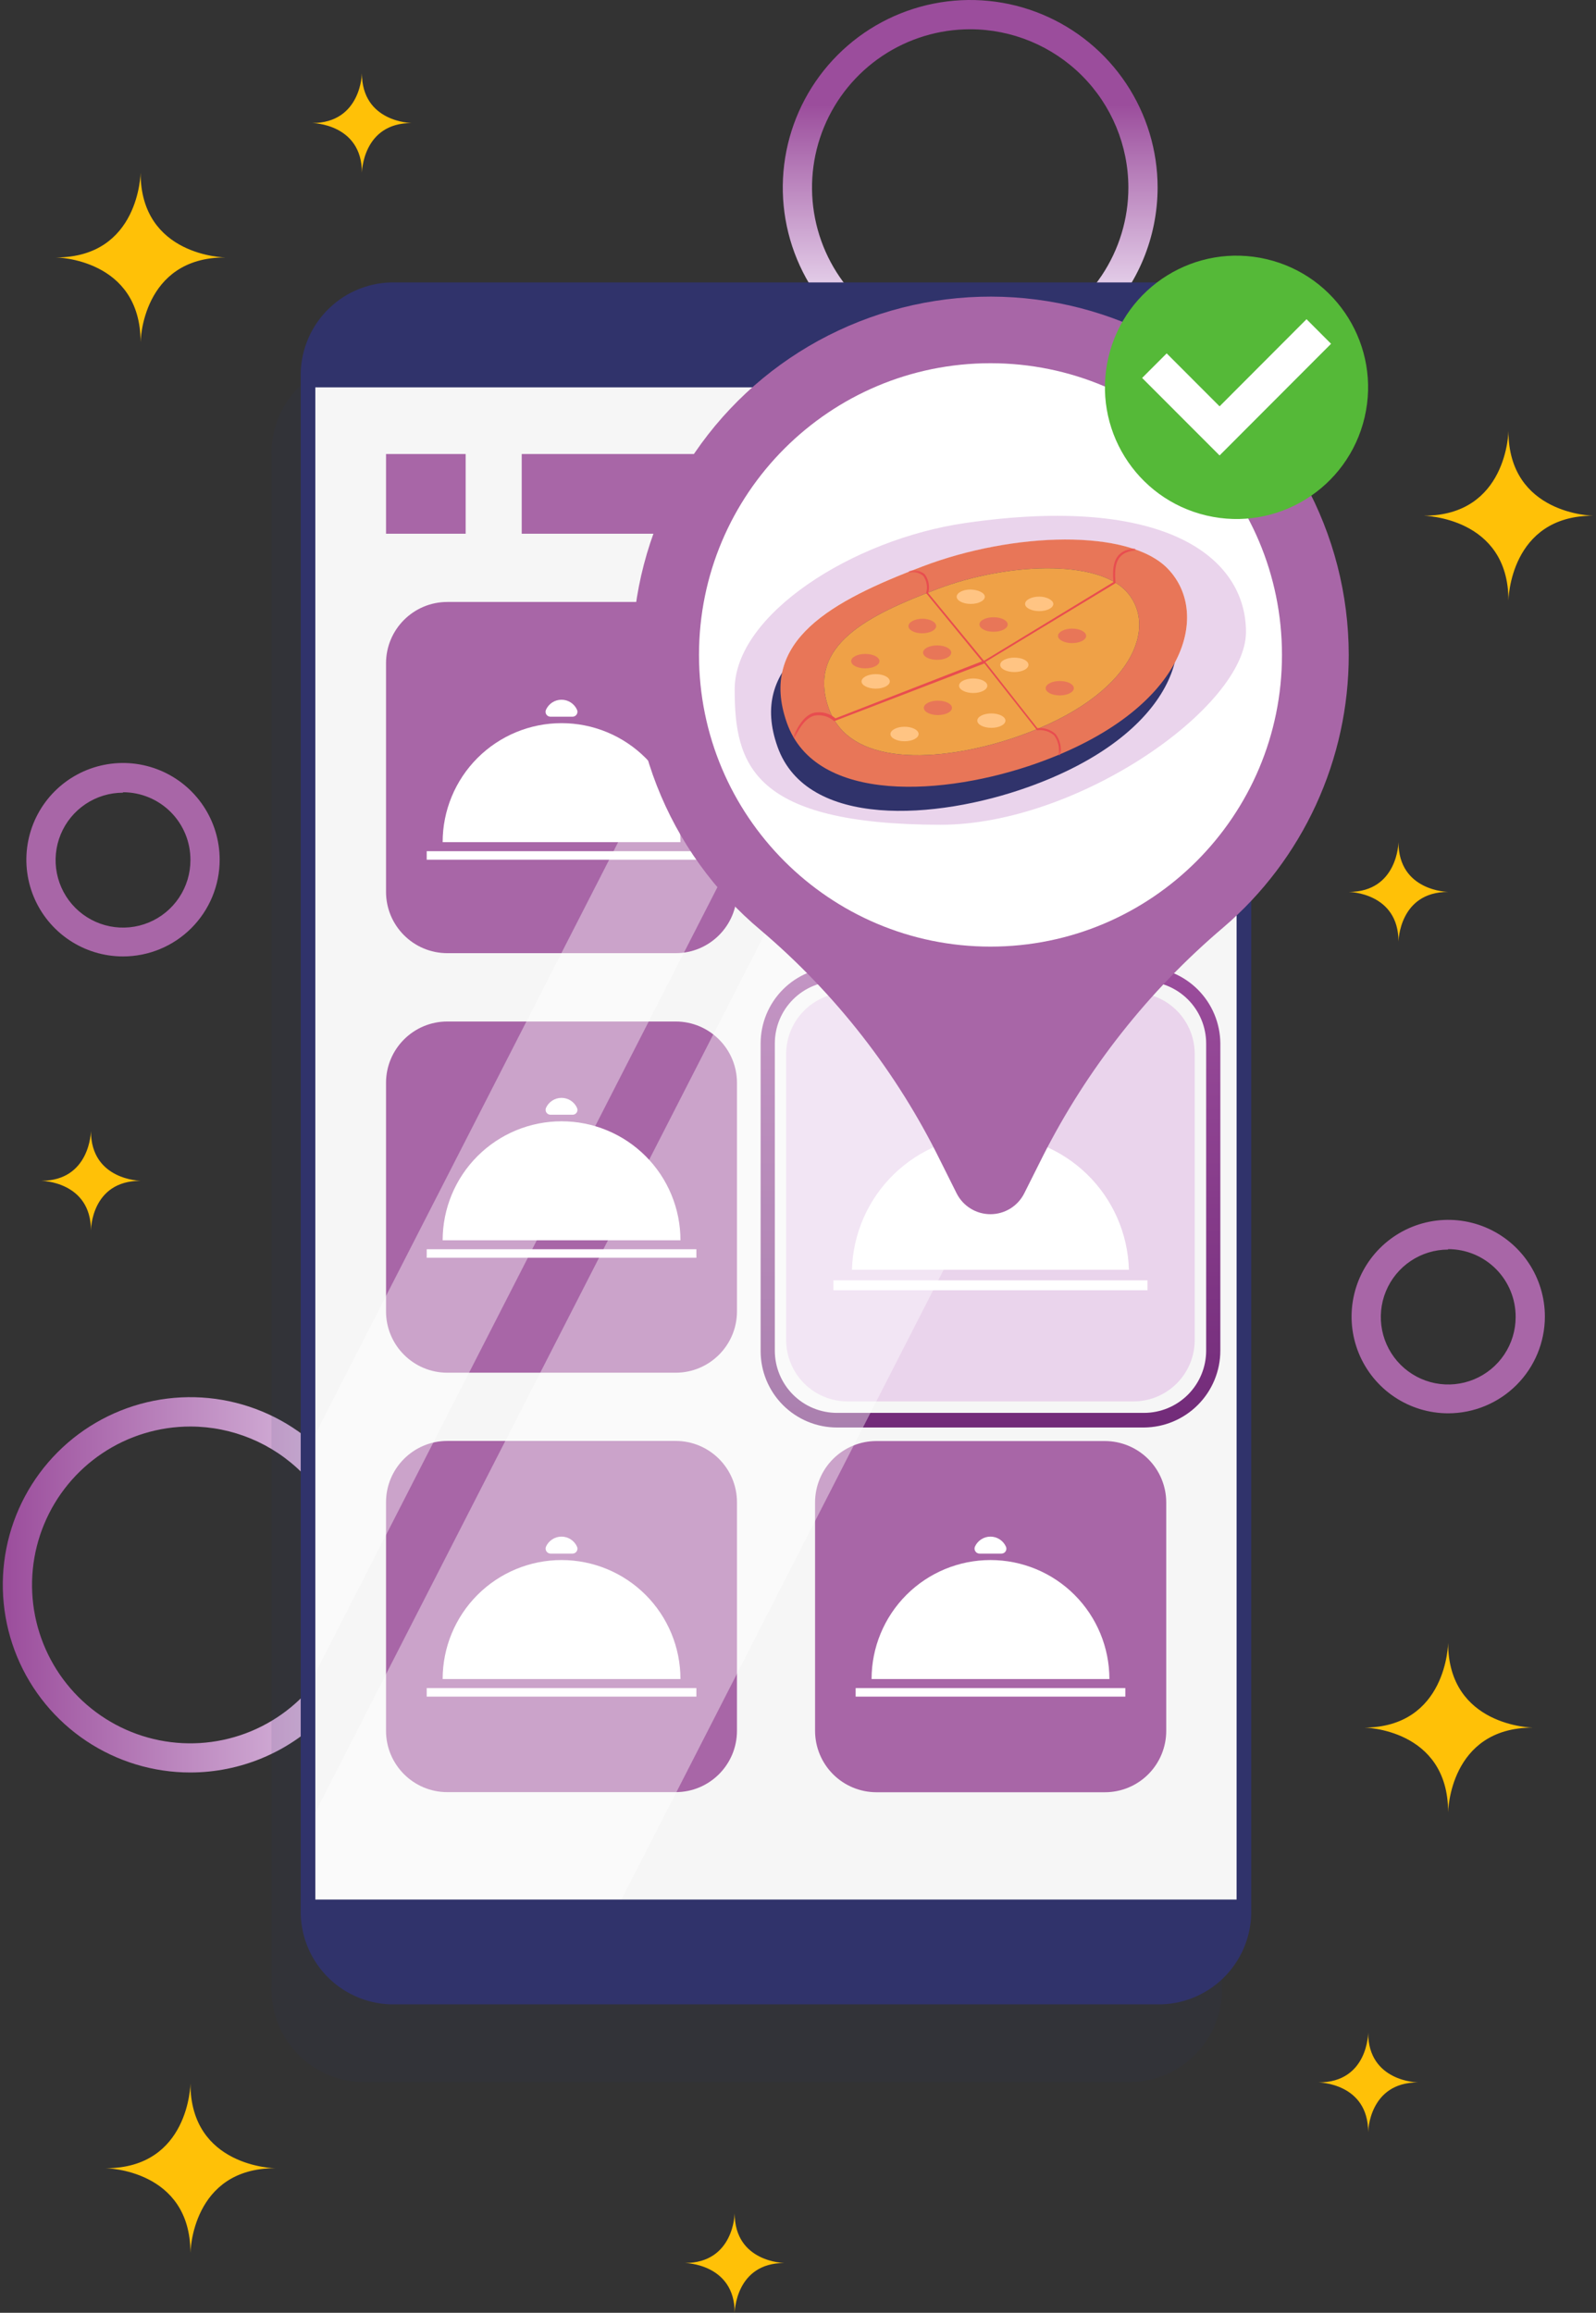 <svg width="265" height="384" viewBox="0 0 265 384" fill="none" xmlns="http://www.w3.org/2000/svg">
<rect x="0" y="0" width="265" height="384" fill="#333333" stroke="none"/>
<g clip-path="url(#clip0_308_13638)">
<path d="M31.619 374.049C31.619 374.049 31.8 360.001 45.675 360.001C45.675 360.001 31.619 359.82 31.619 345.936C31.619 345.936 31.456 360.001 17.563 360.001C17.563 360.001 31.619 360.164 31.619 374.049Z" fill="#FFC107"/>
<path d="M23.341 56.807C23.341 56.807 23.522 42.742 37.397 42.742C37.397 42.742 23.341 42.578 23.341 28.676C23.341 28.676 23.178 42.742 9.303 42.742C9.303 42.742 23.341 42.923 23.341 56.807Z" fill="#FFC107"/>
<path d="M250.462 99.693C250.462 99.693 250.643 85.627 264.518 85.627C264.518 85.627 250.462 85.446 250.462 71.561C250.462 71.561 250.299 85.627 236.406 85.627C236.388 85.645 250.462 85.827 250.462 99.693Z" fill="#FFC107"/>
<path d="M240.446 300.893C240.446 300.893 240.627 286.845 254.502 286.845C254.502 286.845 240.446 286.664 240.446 272.779C240.446 272.779 240.283 286.845 226.408 286.845C226.408 286.809 240.446 286.972 240.446 300.893Z" fill="#FFC107"/>
<path d="M121.986 384C121.986 384 122.076 375.735 130.227 375.735C130.227 375.735 121.986 375.626 121.986 367.487C121.986 367.487 121.877 375.735 113.726 375.735C113.726 375.735 121.986 375.843 121.986 384Z" fill="#FFC107"/>
<path d="M15.1 204.299C15.1 204.299 15.1 196.052 23.341 196.052C23.341 196.052 15.1 195.943 15.1 187.786C15.1 187.786 14.991 196.052 6.84 196.052C6.84 196.052 15.1 196.142 15.1 204.299Z" fill="#FFC107"/>
<path d="M60.093 28.675C60.093 28.675 60.183 20.428 68.334 20.428C68.334 20.428 60.093 20.319 60.093 12.162C60.093 12.162 59.984 20.428 51.833 20.428C51.833 20.428 60.093 20.518 60.093 28.675Z" fill="#FFC107"/>
<path d="M232.204 156.337C232.204 156.337 232.313 148.09 240.446 148.09C240.446 148.09 232.204 147.981 232.204 139.824C232.204 139.824 232.096 148.09 223.945 148.09C223.945 148.09 232.204 148.18 232.204 156.337Z" fill="#FFC107"/>
<path d="M227.169 354.001C227.169 354.001 227.278 345.754 235.429 345.754C235.429 345.754 227.169 345.645 227.169 337.488C227.169 337.488 227.169 345.754 218.928 345.754C218.928 345.754 227.169 345.844 227.169 354.001Z" fill="#FFC107"/>
<path d="M20.425 158.802C17.251 158.802 14.148 157.86 11.509 156.095C8.87 154.331 6.813 151.823 5.598 148.888C4.383 145.954 4.066 142.724 4.685 139.609C5.304 136.494 6.833 133.632 9.077 131.386C11.321 129.14 14.181 127.611 17.294 126.991C20.407 126.372 23.634 126.69 26.566 127.905C29.499 129.121 32.005 131.179 33.768 133.82C35.532 136.461 36.473 139.566 36.473 142.742C36.473 147.002 34.782 151.086 31.773 154.098C28.763 157.11 24.681 158.802 20.425 158.802ZM20.425 131.613C18.211 131.613 16.047 132.27 14.206 133.501C12.365 134.732 10.93 136.481 10.083 138.528C9.236 140.575 9.014 142.827 9.446 145C9.878 147.173 10.944 149.169 12.509 150.736C14.075 152.302 16.07 153.369 18.241 153.801C20.412 154.234 22.663 154.012 24.709 153.164C26.754 152.316 28.502 150.88 29.732 149.038C30.962 147.196 31.619 145.03 31.619 142.815C31.628 141.338 31.346 139.873 30.788 138.506C30.229 137.138 29.406 135.895 28.366 134.847C27.325 133.799 26.088 132.967 24.725 132.4C23.363 131.832 21.901 131.54 20.425 131.54V131.613Z" fill="#A866A7"/>
<path d="M240.445 234.659C237.272 234.656 234.171 233.711 231.534 231.944C228.897 230.177 226.843 227.668 225.631 224.733C224.42 221.798 224.104 218.57 224.726 215.456C225.347 212.341 226.877 209.482 229.122 207.237C231.367 204.993 234.227 203.466 237.339 202.847C240.452 202.229 243.678 202.548 246.609 203.764C249.54 204.98 252.046 207.039 253.808 209.679C255.571 212.32 256.512 215.424 256.512 218.6C256.507 222.861 254.812 226.945 251.8 229.957C248.787 232.968 244.703 234.659 240.445 234.659ZM240.445 207.47C238.232 207.474 236.07 208.134 234.231 209.367C232.393 210.6 230.961 212.351 230.116 214.398C229.272 216.445 229.053 218.697 229.487 220.869C229.921 223.04 230.988 225.035 232.554 226.6C234.121 228.164 236.115 229.229 238.286 229.66C240.457 230.091 242.707 229.868 244.751 229.02C246.796 228.171 248.543 226.735 249.772 224.894C251.001 223.052 251.657 220.887 251.657 218.672C251.664 217.194 251.38 215.729 250.819 214.362C250.259 212.994 249.434 211.751 248.393 210.703C247.351 209.656 246.112 208.824 244.749 208.257C243.385 207.69 241.922 207.398 240.445 207.398V207.47Z" fill="#A866A7"/>
<path d="M31.619 294.295C25.459 294.298 19.438 292.474 14.315 289.052C9.192 285.631 5.199 280.766 2.839 275.073C0.48 269.379 -0.139 263.114 1.06 257.069C2.259 251.023 5.223 245.47 9.577 241.11C13.931 236.751 19.479 233.781 25.519 232.578C31.56 231.374 37.821 231.99 43.512 234.348C49.202 236.705 54.066 240.699 57.488 245.824C60.91 250.948 62.737 256.973 62.737 263.136C62.727 271.394 59.446 279.311 53.613 285.152C47.78 290.992 39.87 294.28 31.619 294.295ZM31.619 236.853C26.419 236.85 21.335 238.39 17.01 241.278C12.685 244.167 9.314 248.274 7.322 253.081C5.331 257.888 4.809 263.177 5.822 268.281C6.836 273.384 9.339 278.072 13.016 281.752C16.693 285.431 21.378 287.936 26.477 288.951C31.577 289.965 36.863 289.443 41.667 287.45C46.47 285.457 50.574 282.083 53.461 277.755C56.347 273.427 57.886 268.34 57.883 263.136C57.873 256.169 55.103 249.489 50.179 244.562C45.256 239.635 38.581 236.863 31.619 236.853Z" fill="url(#paint0_linear_308_13638)"/>
<path d="M161.092 62.281C154.937 62.281 148.921 60.455 143.803 57.033C138.686 53.611 134.697 48.748 132.342 43.057C129.987 37.367 129.37 31.106 130.571 25.065C131.772 19.025 134.736 13.476 139.088 9.121C143.44 4.766 148.984 1.8 155.021 0.598C161.057 -0.603 167.314 0.013 173 2.37C178.686 4.727 183.546 8.719 186.966 13.84C190.385 18.961 192.21 24.982 192.21 31.14C192.2 39.397 188.919 47.312 183.085 53.15C177.251 58.987 169.342 62.271 161.092 62.281ZM161.092 4.858C155.897 4.858 150.819 6.399 146.5 9.287C142.181 12.175 138.815 16.28 136.827 21.082C134.839 25.885 134.319 31.17 135.332 36.268C136.346 41.366 138.847 46.05 142.52 49.725C146.193 53.401 150.873 55.904 155.968 56.918C161.062 57.932 166.343 57.412 171.142 55.423C175.942 53.433 180.043 50.065 182.929 45.742C185.815 41.42 187.356 36.339 187.356 31.14C187.346 24.173 184.576 17.493 179.653 12.566C174.729 7.64 168.054 4.867 161.092 4.858Z" fill="url(#paint1_linear_308_13638)"/>
<path opacity="0.1" d="M187.972 59.816H60.002C55.931 59.94 52.075 61.672 49.277 64.635C46.48 67.597 44.969 71.548 45.077 75.622V329.894C44.969 333.969 46.48 337.92 49.277 340.882C52.075 343.844 55.931 345.577 60.002 345.7H187.972C192.043 345.577 195.899 343.844 198.697 340.882C201.494 337.92 203.004 333.969 202.897 329.894V75.659C203.014 71.578 201.508 67.618 198.71 64.647C195.911 61.677 192.049 59.94 187.972 59.816Z" fill="#30336B"/>
<path d="M206.538 62.698V317.006C206.626 320.744 205.234 324.366 202.666 327.082C200.097 329.798 196.561 331.389 192.826 331.507H64.856C61.121 331.389 57.585 329.798 55.017 327.082C52.448 324.366 51.057 320.744 51.145 317.006V62.698C51.037 58.946 52.42 55.303 54.989 52.569C57.559 49.834 61.107 48.23 64.856 48.106H192.826C196.575 48.23 200.123 49.834 202.693 52.569C205.263 55.303 206.645 58.946 206.538 62.698Z" fill="#F6F6F6"/>
<path d="M112.186 99.947H74.275C68.653 99.947 64.096 104.508 64.096 110.134V148.072C64.096 153.698 68.653 158.259 74.275 158.259H112.186C117.808 158.259 122.366 153.698 122.366 148.072V110.134C122.366 104.508 117.808 99.947 112.186 99.947Z" fill="#A866A7"/>
<path d="M145.514 99.947H183.443C186.148 99.947 188.742 101.022 190.654 102.936C192.567 104.85 193.641 107.446 193.641 110.152V148.072C193.641 149.411 193.377 150.737 192.864 151.974C192.352 153.212 191.6 154.335 190.653 155.281C189.706 156.228 188.582 156.978 187.344 157.488C186.107 157.999 184.782 158.261 183.443 158.259H145.514C142.816 158.254 140.229 157.179 138.321 155.27C136.413 153.36 135.339 150.772 135.334 148.072V110.152C135.332 108.813 135.594 107.486 136.104 106.248C136.615 105.01 137.364 103.885 138.31 102.937C139.255 101.989 140.378 101.237 141.614 100.724C142.851 100.211 144.176 99.947 145.514 99.947Z" fill="#A866A7"/>
<path d="M112.186 169.605H74.275C68.653 169.605 64.096 174.166 64.096 179.792V217.73C64.096 223.356 68.653 227.917 74.275 227.917H112.186C117.808 227.917 122.366 223.356 122.366 217.73V179.792C122.366 174.166 117.808 169.605 112.186 169.605Z" fill="#A866A7"/>
<path d="M112.186 239.245H74.275C68.653 239.245 64.096 243.806 64.096 249.432V287.37C64.096 292.996 68.653 297.557 74.275 297.557H112.186C117.808 297.557 122.366 292.996 122.366 287.37V249.432C122.366 243.806 117.808 239.245 112.186 239.245Z" fill="#A866A7"/>
<path d="M145.514 239.264H183.443C186.148 239.264 188.742 240.339 190.654 242.253C192.567 244.166 193.641 246.762 193.641 249.469V287.388C193.641 290.09 192.568 292.681 190.659 294.591C188.75 296.502 186.161 297.575 183.461 297.575H145.514C142.816 297.57 140.229 296.496 138.321 294.586C136.413 292.677 135.339 290.089 135.334 287.388V249.45C135.334 248.113 135.598 246.788 136.109 245.552C136.621 244.316 137.371 243.193 138.316 242.247C139.261 241.301 140.383 240.551 141.619 240.039C142.854 239.527 144.177 239.264 145.514 239.264Z" fill="#A866A7"/>
<path d="M112.983 139.825C112.983 137.23 112.473 134.661 111.481 132.264C110.488 129.867 109.034 127.689 107.201 125.854C105.367 124.02 103.191 122.564 100.795 121.571C98.4 120.578 95.833 120.067 93.24 120.067C90.647 120.067 88.08 120.578 85.684 121.571C83.289 122.564 81.113 124.02 79.279 125.854C77.446 127.689 75.992 129.867 74.999 132.264C74.007 134.661 73.497 137.23 73.497 139.825H112.983Z" fill="white"/>
<path d="M95.069 118.998C95.204 118.997 95.337 118.963 95.455 118.898C95.574 118.833 95.674 118.74 95.748 118.627C95.822 118.514 95.866 118.384 95.877 118.249C95.888 118.115 95.866 117.98 95.812 117.856C95.59 117.356 95.228 116.932 94.769 116.635C94.311 116.337 93.777 116.179 93.231 116.179C92.685 116.179 92.15 116.337 91.692 116.635C91.234 116.932 90.872 117.356 90.65 117.856C90.595 117.981 90.573 118.118 90.585 118.254C90.597 118.39 90.643 118.521 90.718 118.635C90.794 118.748 90.897 118.841 91.018 118.904C91.139 118.968 91.274 119 91.41 118.998H95.069Z" fill="white"/>
<path d="M115.627 141.329H70.852V142.743H115.627V141.329Z" fill="white"/>
<path d="M112.983 205.93C112.983 203.336 112.473 200.766 111.481 198.369C110.488 195.972 109.034 193.794 107.201 191.96C105.367 190.125 103.191 188.67 100.795 187.677C98.4 186.684 95.833 186.173 93.24 186.173C90.647 186.173 88.08 186.684 85.684 187.677C83.289 188.67 81.113 190.125 79.279 191.96C77.446 193.794 75.992 195.972 74.999 198.369C74.007 200.766 73.497 203.336 73.497 205.93H112.983Z" fill="white"/>
<path d="M95.069 185.085C95.204 185.088 95.337 185.056 95.455 184.994C95.574 184.931 95.675 184.84 95.75 184.728C95.824 184.615 95.868 184.486 95.879 184.352C95.89 184.218 95.867 184.084 95.812 183.961C95.59 183.462 95.228 183.038 94.77 182.74C94.311 182.443 93.777 182.284 93.231 182.284C92.685 182.284 92.15 182.443 91.692 182.74C91.234 183.038 90.872 183.462 90.65 183.961C90.599 184.086 90.58 184.22 90.594 184.354C90.608 184.488 90.654 184.616 90.73 184.727C90.805 184.838 90.906 184.929 91.025 184.991C91.144 185.054 91.276 185.086 91.41 185.085H95.069Z" fill="white"/>
<path d="M115.627 207.416H70.852V208.83H115.627V207.416Z" fill="white"/>
<path d="M184.204 139.825C184.204 134.585 182.124 129.559 178.421 125.854C174.719 122.149 169.697 120.067 164.461 120.067C159.224 120.067 154.203 122.149 150.5 125.854C146.797 129.559 144.717 134.585 144.717 139.825H184.204Z" fill="white"/>
<path d="M166.29 118.998C166.425 118.997 166.558 118.963 166.677 118.898C166.795 118.833 166.896 118.74 166.969 118.627C167.043 118.514 167.087 118.384 167.098 118.249C167.11 118.115 167.087 117.98 167.033 117.856C166.811 117.356 166.449 116.932 165.991 116.635C165.533 116.337 164.998 116.179 164.452 116.179C163.906 116.179 163.371 116.337 162.913 116.635C162.455 116.932 162.093 117.356 161.871 117.856C161.816 117.981 161.794 118.118 161.806 118.254C161.818 118.39 161.864 118.521 161.94 118.635C162.015 118.748 162.118 118.841 162.239 118.904C162.36 118.968 162.495 119 162.632 118.998H166.29Z" fill="white"/>
<path d="M186.849 141.329H142.073V142.743H186.849V141.329Z" fill="white"/>
<path d="M112.983 278.779C112.983 273.539 110.903 268.514 107.201 264.808C103.498 261.103 98.476 259.021 93.24 259.021C88.004 259.021 82.982 261.103 79.279 264.808C75.577 268.514 73.497 273.539 73.497 278.779H112.983Z" fill="white"/>
<path d="M95.07 257.952C95.204 257.951 95.337 257.917 95.456 257.852C95.574 257.787 95.675 257.694 95.748 257.581C95.822 257.468 95.866 257.338 95.877 257.203C95.888 257.069 95.866 256.934 95.812 256.81C95.59 256.311 95.228 255.886 94.77 255.589C94.312 255.291 93.777 255.133 93.231 255.133C92.685 255.133 92.15 255.291 91.692 255.589C91.234 255.886 90.872 256.311 90.65 256.81C90.6 256.935 90.581 257.071 90.595 257.205C90.609 257.339 90.656 257.468 90.731 257.581C90.806 257.693 90.906 257.785 91.025 257.85C91.143 257.915 91.276 257.95 91.411 257.952H95.07Z" fill="white"/>
<path d="M115.627 280.283H70.852V281.697H115.627V280.283Z" fill="white"/>
<path d="M184.204 278.779C184.204 273.539 182.124 268.514 178.421 264.808C174.719 261.103 169.697 259.021 164.461 259.021C159.224 259.021 154.203 261.103 150.5 264.808C146.797 268.514 144.717 273.539 144.717 278.779H184.204Z" fill="white"/>
<path d="M166.29 257.952C166.425 257.951 166.558 257.917 166.676 257.852C166.795 257.787 166.895 257.694 166.969 257.581C167.043 257.468 167.087 257.338 167.098 257.203C167.109 257.069 167.087 256.934 167.033 256.81C166.811 256.311 166.448 255.886 165.99 255.589C165.532 255.291 164.998 255.133 164.452 255.133C163.906 255.133 163.371 255.291 162.913 255.589C162.455 255.886 162.093 256.311 161.871 256.81C161.821 256.935 161.802 257.071 161.816 257.205C161.83 257.339 161.877 257.468 161.951 257.581C162.026 257.693 162.127 257.785 162.246 257.85C162.364 257.915 162.496 257.95 162.631 257.952H166.29Z" fill="white"/>
<path d="M186.849 280.283H142.073V281.697H186.849V280.283Z" fill="white"/>
<path d="M140.714 164.802H188.189C190.889 164.802 193.478 165.875 195.387 167.785C197.296 169.696 198.369 172.287 198.369 174.989V222.497C198.369 225.199 197.296 227.79 195.387 229.7C193.478 231.611 190.889 232.684 188.189 232.684H140.714C138.016 232.679 135.43 231.604 133.521 229.695C131.613 227.785 130.539 225.197 130.535 222.497V175.007C130.535 172.303 131.607 169.71 133.515 167.797C135.424 165.884 138.013 164.807 140.714 164.802Z" fill="#EAD4EC"/>
<path d="M189.946 237.016H138.976C135.613 237.016 132.388 235.679 130.01 233.3C127.632 230.92 126.296 227.693 126.296 224.328V173.249C126.296 169.884 127.632 166.656 130.01 164.277C132.388 161.897 135.613 160.561 138.976 160.561H189.946C193.302 160.584 196.513 161.929 198.886 164.303C201.258 166.677 202.602 169.891 202.625 173.249V224.255C202.621 227.626 201.286 230.858 198.911 233.248C196.536 235.638 193.314 236.992 189.946 237.016ZM138.976 162.917C136.237 162.917 133.611 164.005 131.675 165.943C129.739 167.881 128.651 170.509 128.651 173.249V224.255C128.651 226.996 129.739 229.624 131.675 231.561C133.611 233.499 136.237 234.587 138.976 234.587H189.946C192.684 234.587 195.311 233.499 197.247 231.561C199.183 229.624 200.271 226.996 200.271 224.255V173.249C200.266 170.51 199.177 167.885 197.241 165.948C195.306 164.012 192.683 162.922 189.946 162.917H138.976Z" fill="url(#paint2_linear_308_13638)"/>
<g opacity="0.4">
<mask id="mask0_308_13638" style="mask-type:luminance" maskUnits="userSpaceOnUse" x="51" y="48" width="156" height="284">
<path d="M206.538 62.698V317.006C206.626 320.744 205.234 324.366 202.666 327.082C200.097 329.798 196.561 331.389 192.826 331.507H64.856C61.121 331.389 57.585 329.798 55.017 327.082C52.448 324.366 51.057 320.744 51.145 317.006V62.698C51.037 58.946 52.42 55.303 54.989 52.569C57.559 49.834 61.107 48.23 64.856 48.106H192.826C196.575 48.23 200.123 49.834 202.693 52.569C205.263 55.303 206.645 58.946 206.538 62.698Z" fill="white"/>
</mask>
<g mask="url(#mask0_308_13638)">
<path d="M235.288 57.174L189.143 33.534L42.606 319.971L88.751 343.611L235.288 57.174Z" fill="white"/>
<path d="M179.775 28.744L163.685 20.5L17.148 306.937L33.239 315.181L179.775 28.744Z" fill="white"/>
</g>
</g>
<path d="M187.446 210.824C187.278 204.833 184.782 199.144 180.488 194.966C176.194 190.788 170.441 188.45 164.452 188.45C158.463 188.45 152.709 190.788 148.415 194.966C144.121 199.144 141.625 204.833 141.457 210.824H187.446Z" fill="white"/>
<path d="M166.58 186.571C166.737 186.571 166.892 186.532 167.031 186.458C167.169 186.384 167.288 186.277 167.376 186.146C167.463 186.015 167.517 185.865 167.533 185.709C167.549 185.552 167.527 185.394 167.467 185.248C167.207 184.668 166.785 184.176 166.251 183.831C165.718 183.485 165.096 183.302 164.461 183.302C163.825 183.302 163.204 183.485 162.67 183.831C162.137 184.176 161.714 184.668 161.454 185.248C161.395 185.392 161.372 185.549 161.387 185.704C161.402 185.859 161.455 186.008 161.541 186.139C161.626 186.269 161.742 186.376 161.879 186.452C162.015 186.527 162.168 186.568 162.323 186.571H166.58Z" fill="white"/>
<path d="M190.526 212.582H138.378V214.232H190.526V212.582Z" fill="white"/>
<path d="M77.318 75.386H64.096V88.618H77.318V75.386Z" fill="#A866A7"/>
<path d="M193.587 75.386H86.628V88.618H193.587V75.386Z" fill="#A866A7"/>
<path d="M192.826 332.794H64.856C60.789 332.67 56.935 330.94 54.138 327.982C51.341 325.023 49.829 321.077 49.931 317.006V62.697C49.824 58.623 51.334 54.672 54.132 51.71C56.929 48.747 60.785 47.015 64.856 46.892H192.826C196.899 47.01 200.758 48.741 203.557 51.705C206.355 54.668 207.864 58.622 207.752 62.697V317.006C207.859 321.078 206.348 325.027 203.55 327.987C200.752 330.946 196.896 332.675 192.826 332.794ZM64.856 49.321C61.429 49.443 58.19 50.92 55.848 53.427C53.505 55.934 52.251 59.267 52.358 62.697V317.006C52.256 320.433 53.512 323.762 55.854 326.265C58.196 328.768 61.432 330.242 64.856 330.365H192.826C196.252 330.246 199.491 328.774 201.834 326.27C204.177 323.766 205.432 320.434 205.325 317.006V62.697C205.432 59.267 204.178 55.934 201.835 53.427C199.493 50.92 196.254 49.443 192.826 49.321H64.856Z" fill="#30336B"/>
<path d="M206.538 315.393V317.024C206.626 320.762 205.234 324.384 202.666 327.1C200.097 329.816 196.561 331.406 192.826 331.525H64.856C61.121 331.406 57.585 329.816 55.017 327.1C52.448 324.384 51.057 320.762 51.145 317.024V315.393H206.538Z" fill="#30336B"/>
<path d="M51.217 64.311V62.698C51.11 58.946 52.492 55.303 55.062 52.569C57.632 49.834 61.18 48.23 64.929 48.106H192.899C196.648 48.23 200.196 49.834 202.766 52.569C205.335 55.303 206.718 58.946 206.61 62.698V64.311H51.217Z" fill="#30336B"/>
<path d="M223.945 108.756C223.941 98.744 221.415 88.895 216.598 80.119C211.782 71.344 204.832 63.925 196.39 58.551C187.949 53.177 178.289 50.02 168.305 49.373C158.321 48.726 148.335 50.61 139.272 54.85C130.208 59.089 122.359 65.548 116.452 73.629C110.545 81.71 106.77 91.151 105.476 101.079C104.183 111.007 105.413 121.101 109.052 130.427C112.691 139.753 118.622 148.01 126.296 154.434C138.752 165 148.901 178.019 156.111 192.68L158.828 198.118C159.349 199.164 160.152 200.044 161.145 200.659C162.139 201.274 163.284 201.599 164.452 201.599C165.62 201.599 166.765 201.274 167.758 200.659C168.752 200.044 169.554 199.164 170.076 198.118L173.137 192.009C180.508 177.442 190.719 164.499 203.169 153.944C209.687 148.36 214.92 141.43 218.506 133.629C222.093 125.828 223.948 117.343 223.945 108.756Z" fill="#A866A7"/>
<path d="M164.461 159.872C192.681 159.872 215.558 136.978 215.558 108.738C215.558 80.498 192.681 57.605 164.461 57.605C136.241 57.605 113.364 80.498 113.364 108.738C113.364 136.978 136.241 159.872 164.461 159.872Z" fill="#A866A7"/>
<path d="M164.461 157.171C191.191 157.171 212.859 135.487 212.859 108.738C212.859 81.99 191.191 60.306 164.461 60.306C137.731 60.306 116.062 81.99 116.062 108.738C116.062 135.487 137.731 157.171 164.461 157.171Z" fill="white"/>
<path d="M160.277 86.841C141.584 89.542 121.985 102.049 121.985 114.465C121.985 126.882 124.829 136.887 156.165 136.942C179.006 136.942 206.882 117.348 206.882 104.931C206.882 92.515 193.442 82.02 160.277 86.841ZM172.177 126.719C156.98 132.156 135.462 133.625 130.643 119.994C125.825 106.363 138.16 99.693 153.194 94.037C168.228 88.382 187.465 87.748 193.895 94.418C201.249 102.031 196.739 117.982 172.177 126.719Z" fill="#EAD4EC"/>
<path d="M192.301 98.406C185.871 91.736 166.689 92.316 151.601 98.026C136.513 103.735 124.25 110.37 129.104 124C133.959 137.631 155.441 136.127 170.638 130.707C195.145 121.97 199.637 106.019 192.301 98.406Z" fill="#30336B"/>
<path d="M193.895 94.419C187.465 87.749 168.283 88.311 153.195 94.038C138.106 99.766 125.844 106.364 130.644 119.995C135.444 133.626 156.98 132.121 172.177 126.72C196.739 117.983 201.249 102.032 193.895 94.419ZM169.352 122.152C157.705 126.303 141.276 128.025 137.599 117.584C133.922 107.143 144.138 102.141 155.712 97.772C167.287 93.404 181.94 92.951 186.867 98.044C192.5 103.881 188.153 115.463 169.352 122.152Z" fill="#E87658"/>
<path d="M169.351 122.151C157.704 126.302 141.276 128.024 137.599 117.584C133.922 107.143 144.138 102.14 155.712 97.772C167.286 93.404 181.94 92.95 186.867 98.044C192.5 103.88 188.153 115.463 169.351 122.151Z" fill="#EFA147"/>
<path d="M167.323 103.681C167.323 104.351 166.272 104.895 164.968 104.895C163.664 104.895 162.631 104.351 162.631 103.681C162.631 103.01 163.682 102.484 164.968 102.484C166.254 102.484 167.323 103.028 167.323 103.681Z" fill="#E87658"/>
<path d="M174.894 100.273C174.894 100.926 173.843 101.469 172.557 101.469C171.271 101.469 170.203 100.926 170.203 100.273C170.203 99.621 171.253 99.059 172.557 99.059C173.861 99.059 174.894 99.693 174.894 100.273Z" fill="#FFC483"/>
<path d="M163.519 99.077C163.519 99.73 162.468 100.273 161.182 100.273C159.896 100.273 158.846 99.73 158.846 99.077C158.846 98.425 159.896 97.881 161.092 97.881C162.287 97.881 163.519 98.406 163.519 99.077Z" fill="#FFC483"/>
<path d="M157.94 108.357C157.94 109.028 156.908 109.554 155.604 109.554C154.3 109.554 153.267 109.028 153.267 108.357C153.267 107.687 154.318 107.161 155.604 107.161C156.89 107.161 157.94 107.687 157.94 108.357Z" fill="#E87658"/>
<path d="M155.441 103.953C155.441 104.605 154.39 105.149 153.104 105.149C151.818 105.149 150.84 104.605 150.84 103.953C150.84 103.3 151.872 102.738 153.176 102.738C154.481 102.738 155.441 103.318 155.441 103.953Z" fill="#E87658"/>
<path d="M147.743 113.143C147.743 113.796 146.692 114.339 145.406 114.339C144.12 114.339 143.051 113.796 143.051 113.143C143.051 112.491 144.102 111.929 145.406 111.929C146.71 111.929 147.743 112.472 147.743 113.143Z" fill="#FFC483"/>
<path d="M146.021 109.772C146.021 110.442 144.971 110.968 143.667 110.968C142.363 110.968 141.33 110.442 141.33 109.772C141.33 109.101 142.381 108.575 143.667 108.575C144.953 108.575 146.021 109.101 146.021 109.772Z" fill="#E87658"/>
<path d="M170.764 110.388C170.764 111.058 169.714 111.584 168.427 111.584C167.141 111.584 166.073 111.058 166.073 110.388C166.073 109.717 167.123 109.191 168.427 109.191C169.732 109.191 170.764 109.717 170.764 110.388Z" fill="#FFC483"/>
<path d="M180.346 105.585C180.346 106.237 179.295 106.781 178.009 106.781C176.723 106.781 175.673 106.237 175.673 105.585C175.673 104.932 176.723 104.37 178.009 104.37C179.295 104.37 180.346 104.914 180.346 105.585Z" fill="#E87658"/>
<path d="M175.963 115.463C177.253 115.463 178.299 114.927 178.299 114.267C178.299 113.606 177.253 113.07 175.963 113.07C174.672 113.07 173.626 113.606 173.626 114.267C173.626 114.927 174.672 115.463 175.963 115.463Z" fill="#E87658"/>
<path d="M163.935 113.85C163.935 114.52 162.885 115.064 161.599 115.064C160.313 115.064 159.244 114.52 159.244 113.85C159.244 113.179 160.295 112.653 161.599 112.653C162.903 112.653 163.935 113.197 163.935 113.85Z" fill="#FFC483"/>
<path d="M164.606 120.847C165.896 120.847 166.942 120.311 166.942 119.65C166.942 118.99 165.896 118.454 164.606 118.454C163.315 118.454 162.269 118.99 162.269 119.65C162.269 120.311 163.315 120.847 164.606 120.847Z" fill="#FFC483"/>
<path d="M152.524 121.879C152.524 122.532 151.492 123.076 150.188 123.076C148.884 123.076 147.851 122.532 147.851 121.879C147.851 121.227 148.902 120.665 150.188 120.665C151.474 120.665 152.524 121.209 152.524 121.879Z" fill="#FFC483"/>
<path d="M155.73 118.726C157.021 118.726 158.067 118.19 158.067 117.529C158.067 116.869 157.021 116.333 155.73 116.333C154.44 116.333 153.394 116.869 153.394 117.529C153.394 118.19 154.44 118.726 155.73 118.726Z" fill="#E87658"/>
<mask id="mask1_308_13638" style="mask-type:luminance" maskUnits="userSpaceOnUse" x="129" y="89" width="69" height="42">
<path d="M193.895 94.419C187.465 87.749 168.283 88.311 153.195 94.038C138.106 99.766 125.844 106.364 130.644 119.995C135.444 133.626 156.98 132.121 172.177 126.72C196.739 117.983 201.249 102.032 193.895 94.419Z" fill="white"/>
</mask>
<g mask="url(#mask1_308_13638)">
<path d="M163.302 110.098L153.774 98.479C153.915 97.997 153.946 97.489 153.864 96.993C153.783 96.498 153.591 96.027 153.303 95.615C153 95.364 152.642 95.186 152.259 95.095C151.876 95.004 151.477 95.002 151.093 95.089C151.048 95.095 151.002 95.083 150.965 95.056C150.928 95.029 150.903 94.989 150.894 94.944C150.892 94.921 150.894 94.898 150.901 94.876C150.908 94.855 150.92 94.834 150.935 94.817C150.95 94.8 150.969 94.786 150.99 94.777C151.011 94.768 151.034 94.763 151.057 94.763C151.491 94.659 151.944 94.66 152.378 94.763C152.813 94.868 153.216 95.072 153.557 95.361C153.877 95.802 154.094 96.31 154.191 96.847C154.289 97.383 154.264 97.935 154.118 98.461L163.374 109.717L184.874 96.648C184.657 93.929 184.874 91.41 188.334 91.066C188.381 91.065 188.427 91.081 188.464 91.111C188.5 91.14 188.525 91.182 188.533 91.229C188.534 91.274 188.517 91.317 188.487 91.351C188.457 91.384 188.415 91.405 188.37 91.41C185.4 91.7 184.965 93.748 185.219 96.721V96.829L163.302 110.098Z" fill="#E84D4F"/>
<path d="M175.89 125.451C175.869 125.449 175.848 125.442 175.829 125.432C175.81 125.421 175.794 125.407 175.78 125.391C175.767 125.374 175.757 125.354 175.751 125.334C175.745 125.313 175.743 125.291 175.746 125.27C175.857 124.72 175.85 124.152 175.725 123.605C175.6 123.059 175.36 122.544 175.021 122.098C174.636 121.765 174.186 121.517 173.699 121.371C173.212 121.224 172.7 121.181 172.195 121.246L163.447 110.152L138.505 119.741C138.065 119.347 137.541 119.059 136.972 118.899C136.404 118.739 135.807 118.711 135.226 118.817C134.013 119.125 132.926 120.376 131.966 122.442C131.936 122.469 131.897 122.483 131.857 122.483C131.817 122.483 131.778 122.469 131.749 122.442C131.722 122.412 131.707 122.373 131.707 122.333C131.707 122.293 131.722 122.254 131.749 122.224C132.763 119.959 133.904 118.599 135.244 118.327C135.858 118.214 136.488 118.24 137.09 118.403C137.692 118.566 138.25 118.862 138.722 119.27L163.41 109.663L172.25 120.901C172.79 120.84 173.338 120.894 173.856 121.06C174.374 121.225 174.851 121.499 175.256 121.862C175.626 122.343 175.89 122.897 176.031 123.487C176.171 124.078 176.185 124.691 176.072 125.288C176.064 125.331 176.042 125.371 176.009 125.4C175.976 125.43 175.934 125.448 175.89 125.451Z" fill="#E84D4F"/>
</g>
<path d="M226.577 69.307C229.334 57.553 222.047 45.789 210.302 43.03C198.557 40.271 186.801 47.563 184.044 59.316C181.287 71.07 188.573 82.834 200.318 85.593C212.063 88.352 223.82 81.061 226.577 69.307Z" fill="#55B938"/>
<path d="M221.01 57.079L202.499 75.622L189.638 62.753L193.714 58.674L202.499 67.466L216.935 53.001L221.01 57.079Z" fill="white"/>
</g>
<defs>
<linearGradient id="paint0_linear_308_13638" x1="0.5" y1="263.136" x2="62.737" y2="263.136" gradientUnits="userSpaceOnUse">
<stop stop-color="#9B4D9C"/>
<stop offset="1" stop-color="#E1C9E6"/>
</linearGradient>
<linearGradient id="paint1_linear_308_13638" x1="161.092" y1="17.347" x2="161.092" y2="46.511" gradientUnits="userSpaceOnUse">
<stop stop-color="#9B4D9C"/>
<stop offset="1" stop-color="#E1C9E6"/>
</linearGradient>
<linearGradient id="paint2_linear_308_13638" x1="164.461" y1="160.561" x2="164.461" y2="237.016" gradientUnits="userSpaceOnUse">
<stop stop-color="#9B4D9C"/>
<stop offset="1" stop-color="#722B79"/>
</linearGradient>
<clipPath id="clip0_308_13638">
<rect width="264" height="384" fill="white" transform="translate(0.5)"/>
</clipPath>
</defs>
</svg>
